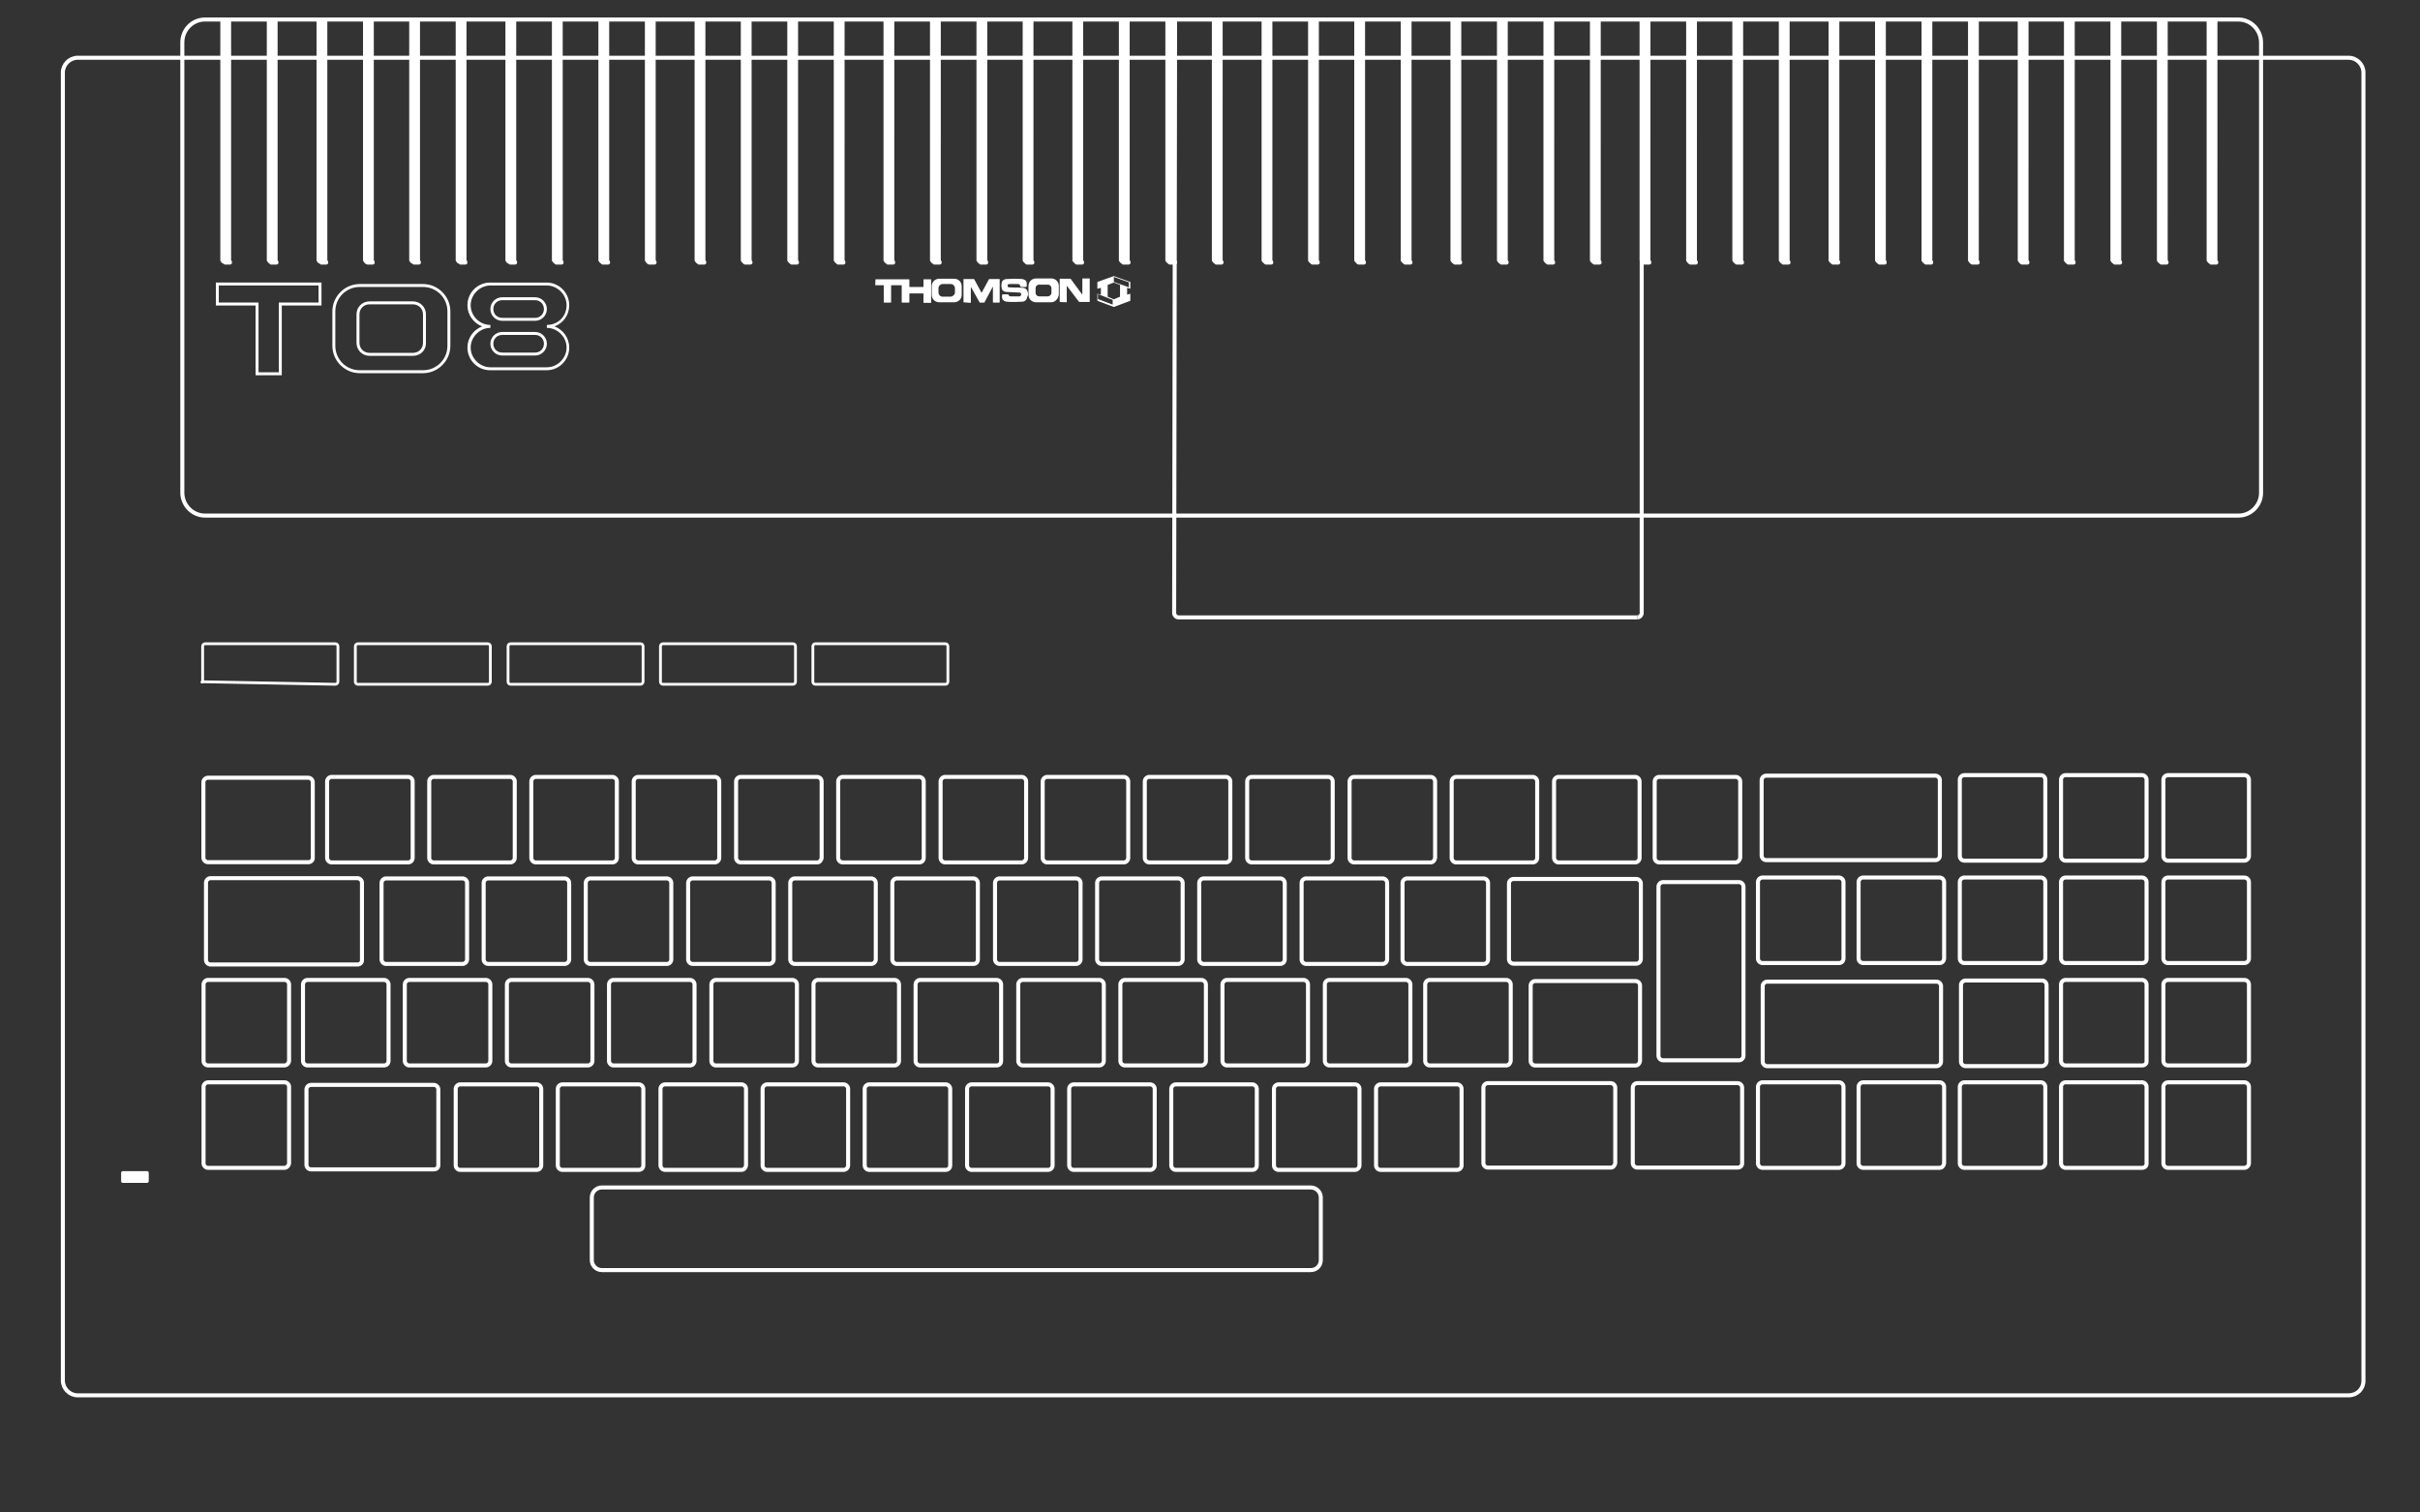 <?xml version="1.0" encoding="UTF-8" standalone="no"?>
<svg
   xmlns:dc="http://purl.org/dc/elements/1.1/"
   xmlns:cc="http://creativecommons.org/ns#"
   xmlns:rdf="http://www.w3.org/1999/02/22-rdf-syntax-ns#"
   xmlns:svg="http://www.w3.org/2000/svg"
   xmlns="http://www.w3.org/2000/svg"
   xmlns:sodipodi="http://sodipodi.sourceforge.net/DTD/sodipodi-0.dtd"
   xmlns:inkscape="http://www.inkscape.org/namespaces/inkscape"
   inkscape:version="1.0alpha2 (0c7b077, 2019-09-04)"
   sodipodi:docname="controller.svg"
   id="svg1239"
   version="1.1"
   width="600"
   viewBox="0 0 600 375"
   stroke-miterlimit="2"
   stroke-linejoin="round"
   height="375"
   fill-rule="evenodd"
   clip-rule="evenodd">
  <rect x="0" y="0" width="600" height="375" fill="#333333" stroke="none"/>
  <defs
     id="defs1243" />
  <sodipodi:namedview
     inkscape:current-layer="svg1239"
     inkscape:window-maximized="0"
     inkscape:window-y="34"
     inkscape:window-x="12"
     inkscape:cy="175"
     inkscape:cx="300"
     inkscape:zoom="0.77714286"
     showgrid="false"
     id="namedview1241"
     inkscape:window-height="982"
     inkscape:window-width="1656"
     inkscape:pageshadow="2"
     inkscape:pageopacity="0"
     guidetolerance="10"
     gridtolerance="10"
     objecttolerance="10"
     borderopacity="1"
     inkscape:document-rotation="0"
     bordercolor="#666666"
     pagecolor="#a9a9a9" />
  <path
     inkscape:connector-curvature="0"
     id="path1055"
     stroke-miterlimit="2"
     stroke="#fff"
     fill="none"
     d="M 582.33,345.95 H 19.234 c -1.97,0 -3.647,-1.678 -3.647,-3.647 V 17.969 c 0,-1.97 1.678,-3.647 3.647,-3.647 H 582.33 c 1.97,0 3.647,1.678 3.647,3.647 V 342.302 c 0,2.116 -1.605,3.647 -3.647,3.647 z" />
  <path
     inkscape:connector-curvature="0"
     id="path1057"
     stroke-miterlimit="2"
     stroke="#fff"
     fill="none"
     d="M 555.046,127.831 H 50.821 c -3.064,0 -5.617,-2.553 -5.617,-5.69 V 10.529 c 0,-3.137 2.48,-5.69 5.617,-5.69 H 554.974 c 3.064,0 5.617,2.553 5.617,5.69 V 122.214 c 0,3.064 -2.553,5.617 -5.544,5.617 z" />
  <path
     inkscape:connector-curvature="0"
     id="path1059"
     stroke-miterlimit="2"
     stroke="#fff"
     fill-rule="nonzero"
     fill="#fff"
     d="m 55.708,65.095 h 1.313 c 0.073,0 -0.219,-0.511 -0.219,-0.584 V 5.057 h -1.678 v 59.454 c 0,0.073 0.511,0.584 0.584,0.584 z m 11.526,0 h 1.313 c 0.073,0 -0.219,-0.511 -0.219,-0.584 V 5.057 H 66.651 v 59.454 c 0,0.073 0.511,0.584 0.584,0.584 z m 12.328,0 h 1.313 c 0.073,0 -0.219,-0.511 -0.219,-0.584 V 5.057 h -1.678 v 59.454 c 0,0.073 0.511,0.584 0.584,0.584 z m 11.526,0 h 1.313 c 0.073,0 -0.219,-0.511 -0.219,-0.584 V 5.057 h -1.678 v 59.454 c 0,0.073 0.438,0.584 0.584,0.584 z m 11.453,0 h 1.313 c 0.073,0 -0.219,-0.511 -0.219,-0.584 V 5.057 h -1.678 v 59.454 c 0,0.073 0.511,0.584 0.584,0.584 z m 11.526,0 h 1.313 c 0.073,0 -0.219,-0.511 -0.219,-0.584 V 5.057 h -1.678 v 59.454 c 0,0.073 0.511,0.584 0.584,0.584 z m 12.328,0 h 1.313 c 0.073,0 -0.219,-0.511 -0.219,-0.584 V 5.057 h -1.678 v 59.454 c 0,0.073 0.511,0.584 0.584,0.584 z m 11.526,0 h 1.313 c 0.073,0 -0.219,-0.511 -0.219,-0.584 V 5.057 h -1.678 v 59.454 c 0,0.073 0.511,0.584 0.584,0.584 z m 11.526,0 h 1.313 c 0.073,0 -0.219,-0.511 -0.219,-0.584 V 5.057 h -1.678 v 59.454 c 0,0.073 0.511,0.584 0.584,0.584 z m 11.526,0 h 1.313 c 0.073,0 -0.219,-0.511 -0.219,-0.584 V 5.057 h -1.678 v 59.454 c 0,0.073 0.438,0.584 0.584,0.584 z m 12.328,0 h 1.313 c 0.073,0 -0.219,-0.511 -0.219,-0.584 V 5.057 h -1.678 v 59.454 c 0,0.073 0.511,0.584 0.584,0.584 z m 11.453,0 h 1.313 c 0.073,0 -0.219,-0.511 -0.219,-0.584 V 5.057 h -1.678 v 59.454 c 0.073,0.073 0.511,0.584 0.584,0.584 z m 11.526,0 h 1.313 c 0.073,0 -0.219,-0.511 -0.219,-0.584 V 5.057 h -1.678 v 59.454 c 0,0.073 0.511,0.584 0.584,0.584 z m 11.526,0 h 1.313 c 0.073,0 -0.219,-0.511 -0.219,-0.584 V 5.057 h -1.678 v 59.454 c 0,0.073 0.511,0.584 0.584,0.584 z m 12.328,0 h 1.313 c 0.073,0 -0.219,-0.511 -0.219,-0.584 V 5.057 h -1.678 v 59.454 c 0,0.073 0.511,0.584 0.584,0.584 z m 11.526,0 h 1.313 c 0.073,0 -0.219,-0.511 -0.219,-0.584 V 5.057 h -1.678 v 59.454 c 0,0.073 0.511,0.584 0.584,0.584 z m 11.526,0 h 1.313 c 0.073,0 -0.219,-0.511 -0.219,-0.584 V 5.057 h -1.678 v 59.454 c 0,0.073 0.511,0.584 0.584,0.584 z m 11.453,0 h 1.313 c 0.073,0 -0.219,-0.511 -0.219,-0.584 V 5.057 h -1.678 v 59.454 c 0.073,0.073 0.511,0.584 0.584,0.584 z m 12.328,0 h 1.313 c 0.073,0 -0.219,-0.511 -0.219,-0.584 V 5.057 h -1.678 v 59.454 c 0.073,0.073 0.511,0.584 0.584,0.584 z m 11.526,0 h 1.313 c 0.073,0 -0.219,-0.511 -0.219,-0.584 V 5.057 h -1.678 v 59.454 c 0,0.073 0.511,0.584 0.584,0.584 z m 11.526,0 h 1.313 c 0.073,0 -0.219,-0.511 -0.219,-0.584 V 5.057 h -1.678 v 59.454 c 0,0.073 0.511,0.584 0.584,0.584 z m 11.526,0 h 1.313 c 0.073,0 -0.219,-0.511 -0.219,-0.584 V 5.057 h -1.678 v 59.454 c 0,0.073 0.511,0.584 0.584,0.584 z m 12.328,0 h 1.313 c 0.073,0 -0.219,-0.511 -0.219,-0.584 V 5.057 h -1.678 v 59.454 c 0,0.073 0.511,0.584 0.584,0.584 z m 11.526,0 h 1.313 c 0.073,0 -0.219,-0.511 -0.219,-0.584 V 5.057 h -1.678 v 59.454 c 0,0.073 0.511,0.584 0.584,0.584 z m 11.453,0 h 1.313 c 0.073,0 -0.219,-0.511 -0.219,-0.584 V 5.057 h -1.678 v 59.454 c 0.073,0.073 0.511,0.584 0.584,0.584 z m 11.526,0 h 1.313 c 0.073,0 -0.219,-0.511 -0.219,-0.584 V 5.057 h -1.678 v 59.454 c 0,0.073 0.511,0.584 0.584,0.584 z m 12.328,0 h 1.313 c 0.073,0 -0.219,-0.511 -0.219,-0.584 V 5.057 h -1.678 v 59.454 c 0,0.073 0.511,0.584 0.584,0.584 z m 11.526,0 h 1.313 c 0.073,0 -0.219,-0.511 -0.219,-0.584 V 5.057 h -1.678 v 59.454 c 0,0.073 0.511,0.584 0.584,0.584 z m 11.526,0 h 1.313 c 0.073,0 -0.219,-0.511 -0.219,-0.584 V 5.057 h -1.678 v 59.454 c 0,0.073 0.511,0.584 0.584,0.584 z m 11.526,0 h 1.313 c 0.073,0 -0.219,-0.511 -0.219,-0.584 V 5.057 h -1.678 v 59.454 c 0,0.073 0.511,0.584 0.584,0.584 z m 12.328,0 h 1.313 c 0.073,0 -0.219,-0.511 -0.219,-0.584 V 5.057 h -1.678 v 59.454 c 0,0.073 0.511,0.584 0.584,0.584 z m 11.526,0 h 1.313 c 0.073,0 -0.219,-0.511 -0.219,-0.584 V 5.057 h -1.678 v 59.454 c 0,0.073 0.438,0.584 0.584,0.584 z m 11.453,0 h 1.313 c 0.073,0 -0.219,-0.511 -0.219,-0.584 V 5.057 h -1.678 v 59.454 c 0,0.073 0.511,0.584 0.584,0.584 z m 11.526,0 h 1.313 c 0.073,0 -0.219,-0.511 -0.219,-0.584 V 5.057 h -1.678 v 59.454 c 0,0.073 0.511,0.584 0.584,0.584 z m 12.328,0 h 1.313 c 0.073,0 -0.219,-0.511 -0.219,-0.584 V 5.057 h -1.678 v 59.454 c 0,0.073 0.511,0.584 0.584,0.584 z m 11.526,0 h 1.313 c 0.073,0 -0.219,-0.511 -0.219,-0.584 V 5.057 h -1.678 v 59.454 c 0,0.073 0.511,0.584 0.584,0.584 z m 11.526,0 h 1.313 c 0.073,0 -0.219,-0.511 -0.219,-0.584 V 5.057 h -1.678 v 59.454 c 0,0.073 0.511,0.584 0.584,0.584 z m 11.526,0 h 1.313 c 0.073,0 -0.219,-0.511 -0.219,-0.584 V 5.057 h -1.678 v 59.454 c 0,0.073 0.438,0.584 0.584,0.584 z m 12.328,0 h 1.313 c 0.073,0 -0.219,-0.511 -0.219,-0.584 V 5.057 h -1.678 v 59.454 c 0,0.073 0.438,0.584 0.584,0.584 z m 11.453,0 h 1.313 c 0.073,0 -0.219,-0.511 -0.219,-0.584 V 5.057 h -1.678 v 59.454 c 0,0.073 0.511,0.584 0.584,0.584 z m 23.052,0 h 1.313 c 0.073,0 -0.219,-0.511 -0.219,-0.584 V 5.057 h -1.678 v 59.454 c 0,0.073 0.511,0.584 0.584,0.584 z m -11.526,0 h 1.313 c 0.073,0 -0.219,-0.511 -0.219,-0.584 V 5.057 h -1.678 v 59.454 c 0,0.073 0.511,0.584 0.584,0.584 z m 23.854,0 h 1.313 c 0.073,0 -0.219,-0.511 -0.219,-0.584 V 5.057 h -1.678 v 59.454 c 0,0.073 0.511,0.584 0.584,0.584 z" />
  <path
     inkscape:connector-curvature="0"
     id="path1061"
     stroke-width=".729"
     fill-rule="nonzero"
     fill="#fff"
     d="M 69.861,93.034 H 63.368 V 75.745 h -9.848 v -5.69 h 26.189 v 5.69 h -9.848 z m -5.763,-0.729 h 5.034 V 75.016 h 9.848 V 70.785 H 54.249 v 4.231 h 9.848 z m 40.779,0.219 H 89.192 c -3.72,0 -6.784,-3.064 -6.784,-6.784 v -8.535 c 0,-3.72 3.064,-6.784 6.784,-6.784 h 15.684 c 3.72,0 6.784,3.064 6.784,6.784 v 8.535 c 0,3.72 -3.064,6.784 -6.784,6.784 z M 89.192,71.15 c -3.356,0 -6.055,2.699 -6.055,6.055 v 8.535 c 0,3.356 2.699,6.055 6.055,6.055 h 15.684 c 3.356,0 6.055,-2.699 6.055,-6.055 v -8.535 c 0,-3.356 -2.699,-6.055 -6.055,-6.055 z" />
  <path
     inkscape:connector-curvature="0"
     id="path1063"
     stroke-width=".729"
     fill-rule="nonzero"
     fill="#fff"
     d="M 102.396,88.22 H 91.6 c -1.824,0 -3.21,-1.459 -3.21,-3.21 v -7.076 c 0,-1.824 1.459,-3.21 3.21,-3.21 H 102.396 c 1.824,0 3.21,1.459 3.21,3.21 v 7.076 c 0.073,1.824 -1.386,3.21 -3.21,3.21 z M 91.6,75.454 c -1.386,0 -2.48,1.094 -2.48,2.48 v 7.076 c 0,1.386 1.094,2.48 2.48,2.48 H 102.396 c 1.386,0 2.48,-1.094 2.48,-2.48 v -7.076 c 0,-1.386 -1.094,-2.48 -2.48,-2.48 z m 41.07,4.085 h -8.17 c -1.605,0 -2.918,-1.313 -2.918,-2.918 0,-1.605 1.313,-2.918 2.918,-2.918 h 8.17 c 1.605,0 2.918,1.313 2.918,2.918 0,1.605 -1.313,2.918 -2.918,2.918 z m -8.17,-5.106 c -1.24,0 -2.188,0.948 -2.188,2.188 0,1.24 0.948,2.188 2.188,2.188 h 8.17 c 1.24,0 2.188,-0.948 2.188,-2.188 0,-1.24 -0.948,-2.188 -2.188,-2.188 z" />
  <path
     inkscape:connector-curvature="0"
     id="path1065"
     stroke-width=".729"
     fill-rule="nonzero"
     fill="#fff"
     d="m 135.515,91.794 h -14.006 c -3.137,0 -5.617,-2.553 -5.617,-5.617 0,-2.407 1.532,-4.45 3.647,-5.252 -2.116,-0.802 -3.647,-2.845 -3.647,-5.252 0,-3.137 2.553,-5.617 5.617,-5.617 h 14.006 c 3.137,0 5.617,2.553 5.617,5.617 0,2.407 -1.459,4.45 -3.647,5.252 2.116,0.802 3.647,2.845 3.647,5.252 0,3.064 -2.48,5.617 -5.617,5.617 z M 121.582,80.56 v 0.729 c -2.626,0 -4.888,2.261 -4.888,4.888 0,2.626 2.261,4.888 4.888,4.888 h 14.006 c 2.626,0 4.888,-2.261 4.888,-4.888 0,-2.626 -2.261,-4.888 -4.888,-4.888 v -0.729 c 2.772,0 4.888,-2.116 4.888,-4.888 0,-2.626 -2.261,-4.888 -4.888,-4.888 h -14.006 c -2.626,0 -4.888,2.261 -4.888,4.888 0,2.626 2.188,4.888 4.888,4.888 z" />
  <path
     inkscape:connector-curvature="0"
     id="path1067"
     stroke-width=".729"
     fill-rule="nonzero"
     fill="#fff"
     d="m 132.67,88.147 h -8.17 c -1.605,0 -2.918,-1.313 -2.918,-2.918 0,-1.605 1.313,-2.918 2.918,-2.918 h 8.17 c 1.605,0 2.918,1.313 2.918,2.918 0,1.605 -1.313,2.918 -2.918,2.918 z m -8.17,-5.106 c -1.24,0 -2.188,0.948 -2.188,2.188 0,1.24 0.948,2.188 2.188,2.188 h 8.17 c 1.24,0 2.188,-0.948 2.188,-2.188 0,-1.24 -0.948,-2.188 -2.188,-2.188 z m 92.573,-13.787 h 8.316 c 0,0 0.073,0 0.073,0.073 v 1.751 c 0,0 0,0.073 0.073,0.073 h 3.356 c 0,0 0.073,0 0.073,-0.073 v -1.751 c 0,0 0,-0.073 0.073,-0.073 h 1.751 c 0,0 0.073,0 0.073,0.073 v 5.69 c 0,0 0,0.073 -0.073,0.073 H 229.036 c 0,0 -0.073,0 -0.073,-0.073 v -2.188 c 0,0 0,-0.073 -0.073,-0.073 h -3.356 c 0,0 -0.073,0 -0.073,0.073 v 2.116 c 0,0 0,0.073 -0.073,0.073 h -1.751 c 0,0 -0.073,0 -0.073,-0.073 v -4.158 c 0,0 0,-0.073 -0.073,-0.073 h -2.48 c 0,0 -0.073,0 -0.073,0.073 v 4.158 c 0,0 0,0.073 -0.073,0.073 h -1.678 c 0,0 -0.073,0 -0.073,-0.073 v -4.158 c 0,0 0,-0.073 -0.073,-0.073 h -1.97 c 0,0 -0.073,0 -0.073,-0.073 l 0.073,-1.386 m 19.477,5.69 h -3.647 c -1.094,0 -1.897,-0.802 -1.897,-1.897 v -2.043 c 0,-1.094 0.802,-1.897 1.897,-1.897 h 3.647 c 1.094,0 1.897,0.802 1.897,1.897 v 2.043 c 0,1.094 -0.802,1.897 -1.897,1.897 m 0.219,-2.407 v -1.094 c 0,-0.511 -0.438,-1.021 -1.021,-1.021 h -2.043 c -0.511,0 -1.021,0.438 -1.021,1.021 v 1.094 c 0,0.511 0.438,1.021 1.021,1.021 h 2.043 c 0.511,-0.073 1.021,-0.511 1.021,-1.021 m 23.854,2.407 h -3.72 c -1.094,0 -1.897,-0.802 -1.897,-1.897 v -2.116 c 0,-1.094 0.802,-1.897 1.897,-1.897 h 3.72 c 1.094,0 1.897,0.802 1.897,1.897 v 2.116 c -0.146,1.094 -0.948,1.897 -1.897,1.897 m 0.073,-2.334 v -1.167 c 0,-0.511 -0.438,-0.875 -0.875,-0.875 h -2.188 c -0.511,0 -0.875,0.438 -0.875,0.875 v 1.167 c 0,0.511 0.438,0.875 0.875,0.875 h 2.116 c 0.511,0 0.948,-0.438 0.948,-0.875 m -21.812,2.334 v -5.69 c 0,0 0,-0.073 0.073,-0.073 h 2.553 l 1.824,3.356 h 0.073 l 1.824,-3.356 h 2.553 c 0,0 0.073,0 0.073,0.073 v 5.69 c 0,0 0,0.073 -0.073,0.073 h -1.532 c 0,0 -0.073,0 -0.073,-0.073 v -3.793 c 0,-0.073 -0.073,-0.073 -0.073,0 l -2.043,3.866 h -1.167 l -2.116,-3.793 h -0.073 v 3.793 c 0,0 0,0.073 -0.073,0.073 l -1.751,-0.146 m 23.854,-0.073 v -5.69 c 0,0 0,-0.073 0.073,-0.073 h 2.626 l 2.845,3.866 h 0.073 v -3.866 c 0,0 0,-0.073 0.073,-0.073 h 1.678 c 0,0 0.073,0 0.073,0.073 v 5.69 c 0,0 0,0.073 -0.073,0.073 h -2.553 l -2.991,-3.939 h -0.073 v 3.939 c 0,0 0,0.073 -0.073,0.073 l -1.678,-0.073 m -7.879,-2.188 c -0.073,-0.802 -0.584,-1.24 -1.094,-1.313 -0.511,-0.073 -1.167,-0.073 -1.97,-0.073 -0.802,0 -1.751,-0.073 -1.751,-0.073 0,0 -0.219,-0.073 -0.219,-0.438 0,-0.365 0.438,-0.365 0.438,-0.365 h 2.043 c 0,0 0.438,0 0.511,0.146 0.073,0.073 0.073,0.146 0.073,0.219 0,0.146 0.146,0.365 0.365,0.365 h 1.094 c 0.146,0 0.219,-0.146 0.219,-0.365 v -0.438 c 0,-0.511 -0.219,-0.729 -0.219,-0.729 0,0 -0.365,-0.365 -0.875,-0.438 -0.584,-0.073 -1.459,-0.073 -2.043,-0.073 -0.584,0 -1.532,0.073 -1.897,0.073 -0.219,0 -1.021,0.146 -1.167,0.875 -0.146,0.802 -0.073,1.094 0,1.459 0.073,0.438 0.438,0.657 0.584,0.729 0.219,0.146 0.73,0.146 0.73,0.146 l 3.064,0.146 c 0.146,0 0.511,0.073 0.438,0.511 0,0.365 -0.438,0.438 -0.438,0.438 H 250.702 c 0,0 -0.438,0 -0.511,-0.146 -0.073,-0.073 -0.073,-0.073 -0.073,-0.146 0,-0.146 -0.146,-0.219 -0.365,-0.219 h -1.094 c -0.146,0 -0.219,0.073 -0.219,0.219 v 0.438 c 0,0.511 0.219,0.729 0.219,0.729 0,0 0.365,0.365 0.875,0.438 0.584,0.073 1.459,0.073 2.043,0.073 0.584,0 1.532,-0.073 1.897,-0.073 0.219,0 1.021,-0.146 1.167,-1.021 0.292,-0.729 0.292,-0.729 0.219,-1.094 m 25.386,-2.772 -4.085,-1.459 -4.085,1.459 v 1.678 l 0.875,-0.219 v 1.678 L 272.076,72.827 v 1.751 l 4.085,1.532 4.085,-1.532 V 72.827 l -0.802,0.219 v -1.678 l 0.802,0.219 z m -4.377,5.617 -3.647,-1.386 v -1.24 l 3.647,1.459 z m 1.824,-1.97 -1.532,0.657 -1.532,-0.657 v -2.918 l 1.532,-0.584 1.532,0.584 z m 2.188,-2.334 -3.72,-1.313 v -1.24 l 3.72,1.313 z" />
  <path
     inkscape:connector-curvature="0"
     id="path1069"
     stroke-miterlimit="2"
     fill-rule="nonzero"
     fill="#fff"
     d="m 36.45,293.28 h -5.982 c -0.219,0 -0.438,-0.146 -0.438,-0.438 v -2.043 c 0,-0.219 0.146,-0.438 0.438,-0.438 h 5.982 c 0.219,0 0.438,0.146 0.438,0.438 v 2.043 c 0,0.146 -0.146,0.438 -0.438,0.438 z" />
  <g
     id="g1237"
     fill="none">
    <path
       inkscape:connector-curvature="0"
       id="path1071"
       stroke-miterlimit="2"
       stroke="#fff"
       d="m 405.938,153.072 c 0.584,0 1.094,-0.511 1.094,-1.094 V 4.985" />
    <path
       inkscape:connector-curvature="0"
       id="path1073"
       stroke-miterlimit="2"
       stroke="#fff"
       d="m 291.346,5.057 -0.231,146.92 c 0,0.584 0.511,1.094 1.094,1.094 h 113.728" />
    <path
       inkscape:connector-curvature="0"
       id="path1075"
       stroke-miterlimit="2"
       stroke="#fff"
       d="m 430.212,213.827 h -18.843 c -0.591,0 -1.116,-0.525 -1.116,-1.116 v -18.974 c 0,-0.591 0.525,-1.116 1.116,-1.116 h 18.974 c 0.591,0 1.116,0.525 1.116,1.116 v 18.974 c -0.131,0.591 -0.591,1.116 -1.247,1.116" />
    <path
       inkscape:connector-curvature="0"
       id="path1077"
       stroke-miterlimit="2"
       stroke="#fff"
       d="m 405.395,213.827 h -18.974 c -0.591,0 -1.116,-0.525 -1.116,-1.116 v -18.974 c 0,-0.591 0.525,-1.116 1.116,-1.116 h 18.974 c 0.591,0 1.116,0.525 1.116,1.116 v 18.974 c 0,0.591 -0.525,1.116 -1.116,1.116" />
    <path
       inkscape:connector-curvature="0"
       id="path1079"
       stroke-miterlimit="2"
       stroke="#fff"
       d="m 380.008,213.827 h -18.974 c -0.591,0 -1.116,-0.525 -1.116,-1.116 v -18.974 c 0,-0.591 0.525,-1.116 1.116,-1.116 h 18.974 c 0.591,0 1.116,0.525 1.116,1.116 v 18.974 c 0,0.591 -0.46,1.116 -1.116,1.116" />
    <path
       inkscape:connector-curvature="0"
       id="path1081"
       stroke-miterlimit="2"
       stroke="#fff"
       d="m 354.695,213.827 h -18.974 c -0.591,0 -1.116,-0.525 -1.116,-1.116 v -18.974 c 0,-0.591 0.525,-1.116 1.116,-1.116 h 18.974 c 0.591,0 1.116,0.525 1.116,1.116 v 18.974 c -0.066,0.591 -0.525,1.116 -1.116,1.116" />
    <path
       inkscape:connector-curvature="0"
       id="path1083"
       stroke-miterlimit="2"
       stroke="#fff"
       d="m 361.26,290.059 h -18.974 c -0.591,0 -1.116,-0.525 -1.116,-1.116 v -18.974 c 0,-0.591 0.525,-1.116 1.116,-1.116 h 18.974 c 0.591,0 1.116,0.525 1.116,1.116 v 18.974 c 0,0.591 -0.525,1.116 -1.116,1.116" />
    <path
       inkscape:connector-curvature="0"
       id="path1085"
       stroke-miterlimit="2"
       stroke="#fff"
       d="m 335.947,290.059 h -18.974 c -0.591,0 -1.116,-0.525 -1.116,-1.116 v -18.974 c 0,-0.591 0.525,-1.116 1.116,-1.116 h 18.974 c 0.591,0 1.116,0.525 1.116,1.116 v 18.974 c 0,0.591 -0.525,1.116 -1.116,1.116" />
    <path
       inkscape:connector-curvature="0"
       id="path1087"
       stroke-miterlimit="2"
       stroke="#fff"
       d="m 310.488,290.059 h -18.974 c -0.591,0 -1.116,-0.525 -1.116,-1.116 v -18.974 c 0,-0.591 0.525,-1.116 1.116,-1.116 h 18.974 c 0.591,0 1.116,0.525 1.116,1.116 v 18.974 c 0,0.591 -0.46,1.116 -1.116,1.116" />
    <path
       inkscape:connector-curvature="0"
       id="path1089"
       stroke-miterlimit="2"
       stroke="#fff"
       d="m 285.174,290.059 h -18.974 c -0.591,0 -1.116,-0.525 -1.116,-1.116 v -18.974 c 0,-0.591 0.525,-1.116 1.116,-1.116 h 18.974 c 0.591,0 1.116,0.525 1.116,1.116 v 18.974 c 0,0.591 -0.525,1.116 -1.116,1.116" />
    <path
       inkscape:connector-curvature="0"
       id="path1091"
       stroke-miterlimit="2"
       stroke="#fff"
       d="m 259.861,290.059 h -18.974 c -0.591,0 -1.116,-0.525 -1.116,-1.116 v -18.974 c 0,-0.591 0.525,-1.116 1.116,-1.116 h 18.974 c 0.591,0 1.116,0.525 1.116,1.116 v 18.974 c 0,0.591 -0.525,1.116 -1.116,1.116" />
    <path
       inkscape:connector-curvature="0"
       id="path1093"
       stroke-miterlimit="2"
       stroke="#fff"
       d="m 234.474,290.059 h -18.974 c -0.591,0 -1.116,-0.525 -1.116,-1.116 v -18.974 c 0,-0.591 0.525,-1.116 1.116,-1.116 h 18.974 c 0.591,0 1.116,0.525 1.116,1.116 v 18.974 c 0,0.591 -0.46,1.116 -1.116,1.116" />
    <path
       inkscape:connector-curvature="0"
       id="path1095"
       stroke-miterlimit="2"
       stroke="#fff"
       d="m 209.161,290.059 h -18.974 c -0.591,0 -1.116,-0.525 -1.116,-1.116 v -18.974 c 0,-0.591 0.525,-1.116 1.116,-1.116 h 18.974 c 0.591,0 1.116,0.525 1.116,1.116 v 18.974 c 0,0.591 -0.525,1.116 -1.116,1.116" />
    <path
       inkscape:connector-curvature="0"
       id="path1097"
       stroke-miterlimit="2"
       stroke="#fff"
       d="m 183.848,290.059 h -18.974 c -0.591,0 -1.116,-0.525 -1.116,-1.116 v -18.974 c 0,-0.591 0.525,-1.116 1.116,-1.116 h 18.974 c 0.591,0 1.116,0.525 1.116,1.116 v 18.974 c -0.066,0.591 -0.525,1.116 -1.116,1.116" />
    <path
       inkscape:connector-curvature="0"
       id="path1099"
       stroke-miterlimit="2"
       stroke="#fff"
       d="m 158.388,290.059 h -18.974 c -0.591,0 -1.116,-0.525 -1.116,-1.116 v -18.974 c 0,-0.591 0.525,-1.116 1.116,-1.116 h 18.974 c 0.591,0 1.116,0.525 1.116,1.116 v 18.974 c 0,0.591 -0.46,1.116 -1.116,1.116" />
    <path
       inkscape:connector-curvature="0"
       id="path1101"
       stroke-miterlimit="2"
       stroke="#fff"
       d="m 133.075,290.059 h -18.974 c -0.591,0 -1.116,-0.525 -1.116,-1.116 v -18.974 c 0,-0.591 0.525,-1.116 1.116,-1.116 h 18.974 c 0.591,0 1.116,0.525 1.116,1.116 v 18.974 c 0,0.591 -0.525,1.116 -1.116,1.116" />
    <path
       inkscape:connector-curvature="0"
       id="path1103"
       stroke-miterlimit="2"
       stroke="#fff"
       d="m 348.567,264.162 h -18.974 c -0.591,0 -1.116,-0.525 -1.116,-1.116 v -18.974 c 0,-0.591 0.525,-1.116 1.116,-1.116 h 18.974 c 0.591,0 1.116,0.525 1.116,1.116 v 18.974 c 0,0.591 -0.525,1.116 -1.116,1.116" />
    <path
       inkscape:connector-curvature="0"
       id="path1105"
       stroke-miterlimit="2"
       stroke="#fff"
       d="m 323.181,264.162 h -18.974 c -0.591,0 -1.116,-0.525 -1.116,-1.116 v -18.974 c 0,-0.591 0.525,-1.116 1.116,-1.116 h 18.974 c 0.591,0 1.116,0.525 1.116,1.116 v 18.974 c 0,0.591 -0.46,1.116 -1.116,1.116" />
    <path
       inkscape:connector-curvature="0"
       id="path1107"
       stroke-miterlimit="2"
       stroke="#fff"
       d="m 297.867,264.162 h -18.974 c -0.591,0 -1.116,-0.525 -1.116,-1.116 v -18.974 c 0,-0.591 0.525,-1.116 1.116,-1.116 h 18.974 c 0.591,0 1.116,0.525 1.116,1.116 v 18.974 c 0,0.591 -0.525,1.116 -1.116,1.116" />
    <path
       inkscape:connector-curvature="0"
       id="path1109"
       stroke-miterlimit="2"
       stroke="#fff"
       d="m 272.554,264.162 h -18.974 c -0.591,0 -1.116,-0.525 -1.116,-1.116 v -18.974 c 0,-0.591 0.525,-1.116 1.116,-1.116 h 18.974 c 0.591,0 1.116,0.525 1.116,1.116 v 18.974 c 0,0.591 -0.525,1.116 -1.116,1.116" />
    <path
       inkscape:connector-curvature="0"
       id="path1111"
       stroke-miterlimit="2"
       stroke="#fff"
       d="m 247.095,264.162 h -18.974 c -0.591,0 -1.116,-0.525 -1.116,-1.116 v -18.974 c 0,-0.591 0.525,-1.116 1.116,-1.116 h 18.974 c 0.591,0 1.116,0.525 1.116,1.116 v 18.974 c 0,0.591 -0.394,1.116 -1.116,1.116" />
    <path
       inkscape:connector-curvature="0"
       id="path1113"
       stroke-miterlimit="2"
       stroke="#fff"
       d="m 221.781,264.162 h -18.974 c -0.591,0 -1.116,-0.525 -1.116,-1.116 v -18.974 c 0,-0.591 0.525,-1.116 1.116,-1.116 h 18.974 c 0.591,0 1.116,0.525 1.116,1.116 v 18.974 c 0,0.591 -0.525,1.116 -1.116,1.116" />
    <path
       inkscape:connector-curvature="0"
       id="path1115"
       stroke-miterlimit="2"
       stroke="#fff"
       d="m 196.468,264.162 h -18.974 c -0.591,0 -1.116,-0.525 -1.116,-1.116 v -18.974 c 0,-0.591 0.525,-1.116 1.116,-1.116 h 18.974 c 0.591,0 1.116,0.525 1.116,1.116 v 18.974 c 0,0.591 -0.525,1.116 -1.116,1.116" />
    <path
       inkscape:connector-curvature="0"
       id="path1117"
       stroke-miterlimit="2"
       stroke="#fff"
       d="m 171.081,264.162 h -18.974 c -0.591,0 -1.116,-0.525 -1.116,-1.116 v -18.974 c 0,-0.591 0.525,-1.116 1.116,-1.116 h 18.974 c 0.591,0 1.116,0.525 1.116,1.116 v 18.974 c 0,0.591 -0.46,1.116 -1.116,1.116" />
    <path
       inkscape:connector-curvature="0"
       id="path1119"
       stroke-miterlimit="2"
       stroke="#fff"
       d="m 145.768,264.162 h -18.974 c -0.591,0 -1.116,-0.525 -1.116,-1.116 v -18.974 c 0,-0.591 0.525,-1.116 1.116,-1.116 h 18.974 c 0.591,0 1.116,0.525 1.116,1.116 v 18.974 c 0,0.591 -0.525,1.116 -1.116,1.116" />
    <path
       inkscape:connector-curvature="0"
       id="path1121"
       stroke-miterlimit="2"
       stroke="#fff"
       d="M 70.492,289.549 H 51.583 c -0.591,0 -1.116,-0.525 -1.116,-1.116 v -18.974 c 0,-0.591 0.525,-1.116 1.116,-1.116 h 18.974 c 0.591,0 1.116,0.525 1.116,1.116 v 18.974 c -0.066,0.591 -0.591,1.116 -1.182,1.116" />
    <path
       inkscape:connector-curvature="0"
       id="path1123"
       stroke-miterlimit="2"
       stroke="#fff"
       d="M 70.492,264.162 H 51.583 c -0.591,0 -1.116,-0.525 -1.116,-1.116 v -18.974 c 0,-0.591 0.525,-1.116 1.116,-1.116 h 18.974 c 0.591,0 1.116,0.525 1.116,1.116 v 18.974 c -0.066,0.591 -0.591,1.116 -1.182,1.116" />
    <path
       inkscape:connector-curvature="0"
       id="path1125"
       stroke-miterlimit="2"
       stroke="#fff"
       d="M 95.214,264.162 H 76.24 c -0.591,0 -1.116,-0.525 -1.116,-1.116 v -18.974 c 0,-0.591 0.525,-1.116 1.116,-1.116 h 18.974 c 0.591,0 1.116,0.525 1.116,1.116 v 18.974 c 0,0.591 -0.46,1.116 -1.116,1.116" />
    <path
       inkscape:connector-curvature="0"
       id="path1127"
       stroke-miterlimit="2"
       stroke="#fff"
       d="m 120.455,264.162 h -18.974 c -0.591,0 -1.116,-0.525 -1.116,-1.116 v -18.974 c 0,-0.591 0.525,-1.116 1.116,-1.116 h 18.974 c 0.591,0 1.116,0.525 1.116,1.116 v 18.974 c 0,0.591 -0.525,1.116 -1.116,1.116" />
    <path
       inkscape:connector-curvature="0"
       id="path1129"
       stroke-miterlimit="2"
       stroke="#fff"
       d="m 373.443,264.162 h -18.974 c -0.591,0 -1.116,-0.525 -1.116,-1.116 v -18.974 c 0,-0.591 0.525,-1.116 1.116,-1.116 h 18.974 c 0.591,0 1.116,0.525 1.116,1.116 v 18.974 c -0.066,0.591 -0.525,1.116 -1.116,1.116" />
    <path
       inkscape:connector-curvature="0"
       id="path1131"
       stroke-miterlimit="2"
       stroke="#fff"
       d="m 367.826,238.995 h -18.974 c -0.591,0 -1.116,-0.525 -1.116,-1.116 V 218.905 c 0,-0.591 0.525,-1.116 1.116,-1.116 h 18.974 c 0.591,0 1.116,0.525 1.116,1.116 v 18.974 c 0,0.591 -0.46,1.116 -1.116,1.116" />
    <path
       inkscape:connector-curvature="0"
       id="path1133"
       stroke-miterlimit="2"
       stroke="#fff"
       d="m 342.804,238.995 h -18.974 c -0.591,0 -1.116,-0.525 -1.116,-1.116 V 218.905 c 0,-0.591 0.525,-1.116 1.116,-1.116 h 18.974 c 0.591,0 1.116,0.525 1.116,1.116 v 18.974 c 0,0.591 -0.525,1.116 -1.116,1.116" />
    <path
       inkscape:connector-curvature="0"
       id="path1135"
       stroke-miterlimit="2"
       stroke="#fff"
       d="m 317.418,238.995 h -18.974 c -0.591,0 -1.116,-0.525 -1.116,-1.116 V 218.905 c 0,-0.591 0.525,-1.116 1.116,-1.116 h 18.974 c 0.591,0 1.116,0.525 1.116,1.116 v 18.974 c 0,0.591 -0.46,1.116 -1.116,1.116" />
    <path
       inkscape:connector-curvature="0"
       id="path1137"
       stroke-miterlimit="2"
       stroke="#fff"
       d="m 292.104,238.995 h -18.974 c -0.591,0 -1.116,-0.525 -1.116,-1.116 V 218.905 c 0,-0.591 0.525,-1.116 1.116,-1.116 h 18.974 c 0.591,0 1.116,0.525 1.116,1.116 v 18.974 c 0,0.591 -0.525,1.116 -1.116,1.116" />
    <path
       inkscape:connector-curvature="0"
       id="path1139"
       stroke-miterlimit="2"
       stroke="#fff"
       d="M 266.791,238.995 H 247.817 c -0.591,0 -1.116,-0.525 -1.116,-1.116 V 218.905 c 0,-0.591 0.525,-1.116 1.116,-1.116 h 18.974 c 0.591,0 1.116,0.525 1.116,1.116 v 18.974 c 0,0.591 -0.525,1.116 -1.116,1.116" />
    <path
       inkscape:connector-curvature="0"
       id="path1141"
       stroke-miterlimit="2"
       stroke="#fff"
       d="m 241.332,238.995 h -18.974 c -0.591,0 -1.116,-0.525 -1.116,-1.116 V 218.905 c 0,-0.591 0.525,-1.116 1.116,-1.116 h 18.974 c 0.591,0 1.116,0.525 1.116,1.116 v 18.974 c 0,0.591 -0.394,1.116 -1.116,1.116" />
    <path
       inkscape:connector-curvature="0"
       id="path1143"
       stroke-miterlimit="2"
       stroke="#fff"
       d="m 216.018,238.995 h -18.974 c -0.591,0 -1.116,-0.525 -1.116,-1.116 V 218.905 c 0,-0.591 0.525,-1.116 1.116,-1.116 h 18.974 c 0.591,0 1.116,0.525 1.116,1.116 v 18.974 c 0,0.591 -0.525,1.116 -1.116,1.116" />
    <path
       inkscape:connector-curvature="0"
       id="path1145"
       stroke-miterlimit="2"
       stroke="#fff"
       d="m 190.705,238.995 h -18.974 c -0.591,0 -1.116,-0.525 -1.116,-1.116 V 218.905 c 0,-0.591 0.525,-1.116 1.116,-1.116 h 18.974 c 0.591,0 1.116,0.525 1.116,1.116 v 18.974 c 0,0.591 -0.525,1.116 -1.116,1.116" />
    <path
       inkscape:connector-curvature="0"
       id="path1147"
       stroke-miterlimit="2"
       stroke="#fff"
       d="m 165.318,238.995 h -18.974 c -0.591,0 -1.116,-0.525 -1.116,-1.116 V 218.905 c 0,-0.591 0.525,-1.116 1.116,-1.116 h 18.974 c 0.591,0 1.116,0.525 1.116,1.116 v 18.974 c 0,0.591 -0.46,1.116 -1.116,1.116" />
    <path
       inkscape:connector-curvature="0"
       id="path1149"
       stroke-miterlimit="2"
       stroke="#fff"
       d="m 140.005,238.995 h -18.974 c -0.591,0 -1.116,-0.525 -1.116,-1.116 V 218.905 c 0,-0.591 0.525,-1.116 1.116,-1.116 h 18.974 c 0.591,0 1.116,0.525 1.116,1.116 v 18.974 c 0,0.591 -0.525,1.116 -1.116,1.116" />
    <path
       inkscape:connector-curvature="0"
       id="path1151"
       stroke-miterlimit="2"
       stroke="#fff"
       d="M 114.692,238.995 H 95.717 c -0.591,0 -1.116,-0.525 -1.116,-1.116 V 218.905 c 0,-0.591 0.525,-1.116 1.116,-1.116 H 114.692 c 0.591,0 1.116,0.525 1.116,1.116 v 18.974 c 0,0.591 -0.525,1.116 -1.116,1.116" />
    <path
       inkscape:connector-curvature="0"
       id="path1153"
       stroke-miterlimit="2"
       stroke="#fff"
       d="m 329.308,213.827 h -18.974 c -0.591,0 -1.116,-0.525 -1.116,-1.116 v -18.974 c 0,-0.591 0.525,-1.116 1.116,-1.116 h 18.974 c 0.591,0 1.116,0.525 1.116,1.116 v 18.974 c 0,0.591 -0.525,1.116 -1.116,1.116" />
    <path
       inkscape:connector-curvature="0"
       id="path1155"
       stroke-miterlimit="2"
       stroke="#fff"
       d="M 303.922,213.827 H 284.948 c -0.591,0 -1.116,-0.525 -1.116,-1.116 v -18.974 c 0,-0.591 0.525,-1.116 1.116,-1.116 h 18.974 c 0.591,0 1.116,0.525 1.116,1.116 v 18.974 c 0,0.591 -0.46,1.116 -1.116,1.116" />
    <path
       inkscape:connector-curvature="0"
       id="path1157"
       stroke-miterlimit="2"
       stroke="#fff"
       d="m 278.609,213.827 h -18.974 c -0.591,0 -1.116,-0.525 -1.116,-1.116 v -18.974 c 0,-0.591 0.525,-1.116 1.116,-1.116 h 18.974 c 0.591,0 1.116,0.525 1.116,1.116 v 18.974 c 0,0.591 -0.525,1.116 -1.116,1.116" />
    <path
       inkscape:connector-curvature="0"
       id="path1159"
       stroke-miterlimit="2"
       stroke="#fff"
       d="m 253.295,213.827 h -18.974 c -0.591,0 -1.116,-0.525 -1.116,-1.116 v -18.974 c 0,-0.591 0.525,-1.116 1.116,-1.116 h 18.974 c 0.591,0 1.116,0.525 1.116,1.116 v 18.974 c 0,0.591 -0.525,1.116 -1.116,1.116" />
    <path
       inkscape:connector-curvature="0"
       id="path1161"
       stroke-miterlimit="2"
       stroke="#fff"
       d="m 227.909,213.827 h -18.974 c -0.591,0 -1.116,-0.525 -1.116,-1.116 v -18.974 c 0,-0.591 0.525,-1.116 1.116,-1.116 h 18.974 c 0.591,0 1.116,0.525 1.116,1.116 v 18.974 c 0,0.591 -0.46,1.116 -1.116,1.116" />
    <path
       inkscape:connector-curvature="0"
       id="path1163"
       stroke-miterlimit="2"
       stroke="#fff"
       d="M 202.596,213.827 H 183.621 c -0.591,0 -1.116,-0.525 -1.116,-1.116 v -18.974 c 0,-0.591 0.525,-1.116 1.116,-1.116 h 18.974 c 0.591,0 1.116,0.525 1.116,1.116 v 18.974 c -0.066,0.591 -0.525,1.116 -1.116,1.116" />
    <path
       inkscape:connector-curvature="0"
       id="path1165"
       stroke-miterlimit="2"
       stroke="#fff"
       d="m 177.209,213.827 h -18.974 c -0.591,0 -1.116,-0.525 -1.116,-1.116 v -18.974 c 0,-0.591 0.525,-1.116 1.116,-1.116 h 18.974 c 0.591,0 1.116,0.525 1.116,1.116 v 18.974 c 0,0.591 -0.525,1.116 -1.116,1.116" />
    <path
       inkscape:connector-curvature="0"
       id="path1167"
       stroke-miterlimit="2"
       stroke="#fff"
       d="m 151.823,213.827 h -18.974 c -0.591,0 -1.116,-0.525 -1.116,-1.116 v -18.974 c 0,-0.591 0.525,-1.116 1.116,-1.116 h 18.974 c 0.591,0 1.116,0.525 1.116,1.116 v 18.974 c 0,0.591 -0.46,1.116 -1.116,1.116" />
    <path
       inkscape:connector-curvature="0"
       id="path1169"
       stroke-miterlimit="2"
       stroke="#fff"
       d="m 126.509,213.827 h -18.974 c -0.591,0 -1.116,-0.525 -1.116,-1.116 v -18.974 c 0,-0.591 0.525,-1.116 1.116,-1.116 h 18.974 c 0.591,0 1.116,0.525 1.116,1.116 v 18.974 c 0,0.591 -0.525,1.116 -1.116,1.116" />
    <path
       inkscape:connector-curvature="0"
       id="path1171"
       stroke-miterlimit="2"
       stroke="#fff"
       d="M 101.196,213.827 H 82.222 c -0.591,0 -1.116,-0.525 -1.116,-1.116 v -18.974 c 0,-0.591 0.525,-1.116 1.116,-1.116 h 18.974 c 0.591,0 1.116,0.525 1.116,1.116 v 18.974 c 0,0.591 -0.525,1.116 -1.116,1.116" />
    <path
       inkscape:connector-curvature="0"
       id="path1173"
       stroke-miterlimit="2"
       stroke="#fff"
       d="M 399.358,289.49 H 368.894 c -0.591,0 -1.116,-0.525 -1.116,-1.116 v -18.712 c 0,-0.591 0.525,-1.116 1.116,-1.116 h 30.464 c 0.591,0 1.116,0.525 1.116,1.116 v 18.712 c -0.066,0.591 -0.525,1.116 -1.116,1.116" />
    <path
       inkscape:connector-curvature="0"
       id="path1175"
       stroke-miterlimit="2"
       stroke="#fff"
       d="M 405.705,238.933 H 375.241 c -0.591,0 -1.116,-0.525 -1.116,-1.116 v -18.777 c 0,-0.591 0.525,-1.116 1.116,-1.116 h 30.464 c 0.591,0 1.116,0.525 1.116,1.116 v 18.712 c 0,0.657 -0.525,1.182 -1.116,1.182" />
    <path
       inkscape:connector-curvature="0"
       id="path1177"
       stroke-miterlimit="2"
       stroke="#fff"
       d="M 107.627,289.928 H 77.097 c -0.591,0 -1.116,-0.525 -1.116,-1.116 v -18.712 c 0,-0.591 0.525,-1.116 1.116,-1.116 H 107.561 c 0.591,0 1.116,0.525 1.116,1.116 v 18.712 c 0.066,0.657 -0.46,1.116 -1.05,1.116" />
    <path
       inkscape:connector-curvature="0"
       id="path1179"
       stroke-miterlimit="2"
       stroke="#fff"
       d="m 479.839,213.258 h -41.953 c -0.591,0 -1.116,-0.525 -1.116,-1.116 v -18.712 c 0,-0.591 0.525,-1.116 1.116,-1.116 h 41.953 c 0.591,0 1.116,0.525 1.116,1.116 v 18.712 c 0,0.657 -0.525,1.116 -1.116,1.116" />
    <path
       inkscape:connector-curvature="0"
       id="path1181"
       stroke-miterlimit="2"
       stroke="#fff"
       d="M 324.975,314.902 H 149.219 c -1.379,0 -2.495,-1.116 -2.495,-2.495 v -15.494 c 0,-1.379 1.116,-2.495 2.495,-2.495 h 175.757 c 1.379,0 2.495,1.116 2.495,2.495 v 15.494 c 0,1.379 -1.05,2.495 -2.495,2.495 z" />
    <path
       inkscape:connector-curvature="0"
       id="path1183"
       stroke-miterlimit="2"
       stroke="#fff"
       d="M 88.693,239.13 H 52.189 c -0.591,0 -1.116,-0.525 -1.116,-1.116 v -19.171 c 0,-0.591 0.525,-1.116 1.116,-1.116 h 36.438 c 0.591,0 1.116,0.525 1.116,1.116 v 19.171 c 0.066,0.591 -0.46,1.116 -1.05,1.116 z" />
    <path
       inkscape:connector-curvature="0"
       id="path1185"
       stroke-miterlimit="2"
       stroke="#fff"
       d="m 430.883,289.49 h -24.949 c -0.591,0 -1.116,-0.525 -1.116,-1.116 v -18.712 c 0,-0.591 0.525,-1.116 1.116,-1.116 h 24.883 c 0.591,0 1.116,0.525 1.116,1.116 v 18.712 c 0.066,0.591 -0.46,1.116 -1.05,1.116 z" />
    <path
       inkscape:connector-curvature="0"
       id="path1187"
       stroke-miterlimit="2"
       stroke="#fff"
       d="M 76.496,213.769 H 51.547 c -0.591,0 -1.116,-0.525 -1.116,-1.116 v -18.711 c 0,-0.591 0.525,-1.116 1.116,-1.116 h 24.883 c 0.591,0 1.116,0.525 1.116,1.116 v 18.711 c 0.066,0.591 -0.46,1.116 -1.05,1.116 z" />
    <path
       inkscape:connector-curvature="0"
       id="path1189"
       stroke-miterlimit="2"
       stroke="#fff"
       d="M 431.153,262.886 H 412.31 c -0.591,0 -1.116,-0.525 -1.116,-1.116 v -41.953 c 0,-0.591 0.525,-1.116 1.116,-1.116 h 18.843 c 0.591,0 1.116,0.525 1.116,1.116 v 41.953 c 0,0.591 -0.525,1.116 -1.116,1.116 z" />
    <path
       inkscape:connector-curvature="0"
       id="path1191"
       stroke-miterlimit="2"
       stroke="#fff"
       d="m 405.504,264.177 h -24.883 c -0.591,0 -1.116,-0.525 -1.116,-1.116 v -18.711 c 0,-0.591 0.525,-1.116 1.116,-1.116 h 24.883 c 0.591,0 1.116,0.525 1.116,1.116 v 18.711 c -0.066,0.591 -0.525,1.116 -1.116,1.116 z" />
    <path
       inkscape:connector-curvature="0"
       id="path1193"
       stroke-width=".693"
       stroke="#fff"
       d="M 234.389,169.658 H 202.163 c -0.416,0 -0.624,-0.346 -0.624,-0.624 v -8.801 c 0,-0.416 0.347,-0.624 0.624,-0.624 h 32.225 c 0.416,0 0.624,0.347 0.624,0.624 v 8.801 c 0,0.346 -0.277,0.624 -0.624,0.624" />
    <path
       inkscape:connector-curvature="0"
       id="path1195"
       stroke-width=".693"
       stroke="#fff"
       d="m 196.601,169.658 h -32.225 c -0.416,0 -0.624,-0.346 -0.624,-0.624 v -8.801 c 0,-0.416 0.347,-0.624 0.624,-0.624 h 32.225 c 0.416,0 0.624,0.347 0.624,0.624 v 8.801 c 0,0.346 -0.277,0.624 -0.624,0.624" />
    <path
       inkscape:connector-curvature="0"
       id="path1197"
       stroke-width=".693"
       stroke="#fff"
       d="m 158.813,169.658 h -32.225 c -0.416,0 -0.624,-0.346 -0.624,-0.624 v -8.801 c 0,-0.416 0.347,-0.624 0.624,-0.624 h 32.225 c 0.416,0 0.624,0.347 0.624,0.624 v 8.801 c 0,0.346 -0.347,0.624 -0.624,0.624" />
    <path
       inkscape:connector-curvature="0"
       id="path1199"
       stroke-width=".693"
       stroke="#fff"
       d="M 120.952,169.658 H 88.727 c -0.416,0 -0.624,-0.346 -0.624,-0.624 v -8.801 c 0,-0.416 0.347,-0.624 0.624,-0.624 h 32.225 c 0.416,0 0.624,0.347 0.624,0.624 v 8.801 c 0,0.346 -0.277,0.624 -0.624,0.624" />
    <path
       inkscape:connector-curvature="0"
       id="path1201"
       stroke-width=".693"
       stroke="#fff"
       d="m 83.158,169.658 -32.918,-0.624 c -0.416,0 0,0.277 0,0 v -8.801 c 0,-0.416 0.347,-0.624 0.624,-0.624 h 32.295 c 0.416,0 0.624,0.347 0.624,0.624 v 8.801 c 0,0.346 -0.347,0.624 -0.624,0.624" />
    <path
       inkscape:connector-curvature="0"
       id="path1203"
       stroke-miterlimit="2"
       stroke="#fff"
       d="m 505.926,213.39 h -18.908 c -0.591,0 -1.116,-0.525 -1.116,-1.116 v -18.974 c 0,-0.591 0.525,-1.116 1.116,-1.116 h 18.974 c 0.591,0 1.116,0.525 1.116,1.116 v 18.974 c -0.066,0.591 -0.657,1.116 -1.182,1.116" />
    <path
       inkscape:connector-curvature="0"
       id="path1205"
       stroke-miterlimit="2"
       stroke="#fff"
       d="m 505.926,238.776 h -18.908 c -0.591,0 -1.116,-0.525 -1.116,-1.116 v -18.974 c 0,-0.591 0.525,-1.116 1.116,-1.116 h 18.974 c 0.591,0 1.116,0.525 1.116,1.116 v 18.974 c -0.066,0.657 -0.657,1.116 -1.182,1.116" />
    <path
       inkscape:connector-curvature="0"
       id="path1207"
       stroke-miterlimit="2"
       stroke="#fff"
       d="m 480.897,238.776 h -18.974 c -0.591,0 -1.116,-0.525 -1.116,-1.116 v -18.974 c 0,-0.591 0.525,-1.116 1.116,-1.116 h 18.974 c 0.591,0 1.116,0.525 1.116,1.116 v 18.974 c -0.066,0.657 -0.525,1.116 -1.116,1.116" />
    <path
       inkscape:connector-curvature="0"
       id="path1209"
       stroke-miterlimit="2"
       stroke="#fff"
       d="m 455.948,238.776 h -18.974 c -0.591,0 -1.116,-0.525 -1.116,-1.116 v -18.974 c 0,-0.591 0.525,-1.116 1.116,-1.116 h 18.974 c 0.591,0 1.116,0.525 1.116,1.116 v 18.974 c 0,0.657 -0.525,1.116 -1.116,1.116" />
    <path
       inkscape:connector-curvature="0"
       id="path1211"
       stroke-miterlimit="2"
       stroke="#fff"
       d="m 480.897,289.549 h -18.974 c -0.591,0 -1.116,-0.525 -1.116,-1.116 v -18.974 c 0,-0.591 0.525,-1.116 1.116,-1.116 h 18.974 c 0.591,0 1.116,0.525 1.116,1.116 v 18.974 c -0.066,0.591 -0.525,1.116 -1.116,1.116" />
    <path
       inkscape:connector-curvature="0"
       id="path1213"
       stroke-miterlimit="2"
       stroke="#fff"
       d="m 455.948,289.549 h -18.974 c -0.591,0 -1.116,-0.525 -1.116,-1.116 v -18.974 c 0,-0.591 0.525,-1.116 1.116,-1.116 h 18.974 c 0.591,0 1.116,0.525 1.116,1.116 v 18.974 c 0,0.591 -0.525,1.116 -1.116,1.116" />
    <path
       inkscape:connector-curvature="0"
       id="path1215"
       stroke-miterlimit="2"
       stroke="#fff"
       d="m 505.926,289.549 h -18.908 c -0.591,0 -1.116,-0.525 -1.116,-1.116 v -18.974 c 0,-0.591 0.525,-1.116 1.116,-1.116 h 18.974 c 0.591,0 1.116,0.525 1.116,1.116 v 18.974 c -0.066,0.591 -0.657,1.116 -1.182,1.116" />
    <path
       inkscape:connector-curvature="0"
       id="path1217"
       stroke-miterlimit="2"
       stroke="#fff"
       d="m 531.087,213.39 h -18.974 c -0.591,0 -1.116,-0.525 -1.116,-1.116 v -18.974 c 0,-0.591 0.525,-1.116 1.116,-1.116 h 18.974 c 0.591,0 1.116,0.525 1.116,1.116 v 18.974 c 0.066,0.591 -0.525,1.116 -1.116,1.116" />
    <path
       inkscape:connector-curvature="0"
       id="path1219"
       stroke-miterlimit="2"
       stroke="#fff"
       d="m 531.087,238.776 h -18.974 c -0.591,0 -1.116,-0.525 -1.116,-1.116 v -18.974 c 0,-0.591 0.525,-1.116 1.116,-1.116 h 18.974 c 0.591,0 1.116,0.525 1.116,1.116 v 18.974 c 0.066,0.657 -0.394,1.116 -1.116,1.116" />
    <path
       inkscape:connector-curvature="0"
       id="path1221"
       stroke-miterlimit="2"
       stroke="#fff"
       d="m 531.087,264.162 h -18.974 c -0.591,0 -1.116,-0.525 -1.116,-1.116 v -18.974 c 0,-0.591 0.525,-1.116 1.116,-1.116 h 18.974 c 0.591,0 1.116,0.525 1.116,1.116 v 18.974 c 0.066,0.657 -0.394,1.116 -1.116,1.116" />
    <path
       inkscape:connector-curvature="0"
       id="path1223"
       stroke-miterlimit="2"
       stroke="#fff"
       d="m 531.087,289.549 h -18.974 c -0.591,0 -1.116,-0.525 -1.116,-1.116 v -18.974 c 0,-0.591 0.525,-1.116 1.116,-1.116 h 18.974 c 0.591,0 1.116,0.525 1.116,1.116 v 18.974 c 0.066,0.591 -0.394,1.116 -1.116,1.116" />
    <path
       inkscape:connector-curvature="0"
       id="path1225"
       stroke-miterlimit="2"
       stroke="#fff"
       d="M 556.473,213.39 H 537.499 c -0.591,0 -1.116,-0.525 -1.116,-1.116 v -18.974 c 0,-0.591 0.525,-1.116 1.116,-1.116 h 18.974 c 0.591,0 1.116,0.525 1.116,1.116 v 18.974 c 0,0.591 -0.591,1.116 -1.116,1.116" />
    <path
       inkscape:connector-curvature="0"
       id="path1227"
       stroke-miterlimit="2"
       stroke="#fff"
       d="M 556.473,238.776 H 537.499 c -0.591,0 -1.116,-0.525 -1.116,-1.116 v -18.974 c 0,-0.591 0.525,-1.116 1.116,-1.116 h 18.974 c 0.591,0 1.116,0.525 1.116,1.116 v 18.974 c 0,0.657 -0.591,1.116 -1.116,1.116" />
    <path
       inkscape:connector-curvature="0"
       id="path1229"
       stroke-miterlimit="2"
       stroke="#fff"
       d="M 556.473,264.162 H 537.499 c -0.591,0 -1.116,-0.525 -1.116,-1.116 v -18.974 c 0,-0.591 0.525,-1.116 1.116,-1.116 h 18.974 c 0.591,0 1.116,0.525 1.116,1.116 v 18.974 c 0,0.657 -0.591,1.116 -1.116,1.116" />
    <path
       inkscape:connector-curvature="0"
       id="path1231"
       stroke-miterlimit="2"
       stroke="#fff"
       d="M 556.473,289.549 H 537.499 c -0.591,0 -1.116,-0.525 -1.116,-1.116 v -18.974 c 0,-0.591 0.525,-1.116 1.116,-1.116 h 18.974 c 0.591,0 1.116,0.525 1.116,1.116 v 18.974 c 0,0.591 -0.591,1.116 -1.116,1.116" />
    <path
       inkscape:connector-curvature="0"
       id="path1233"
       transform="matrix(0.657,0,0,0.657,63.547,29.842)"
       stroke-width="1.523"
       stroke-miterlimit="2"
       stroke="#fff"
       d="M 673.8,356.9 H 645 c -0.9,0 -1.7,-0.8 -1.7,-1.7 v -28.9 c 0,-0.9 0.8,-1.7 1.7,-1.7 h 28.9 c 0.9,0 1.7,0.8 1.7,1.7 v 28.9 c -0.1,1 -1,1.7 -1.8,1.7" />
    <path
       inkscape:connector-curvature="0"
       id="path1235"
       transform="matrix(0.657,0,0,0.657,59.783,29.857)"
       stroke-width="1.523"
       stroke-miterlimit="2"
       stroke="#fff"
       d="m 639.8,356.9 h -63.9 c -0.9,0 -1.7,-0.8 -1.7,-1.7 v -28.5 c 0,-0.9 0.8,-1.7 1.7,-1.7 h 63.9 c 0.9,0 1.7,0.8 1.7,1.7 v 28.5 c 0,0.9 -0.8,1.7 -1.7,1.7" />
  </g>
</svg>
